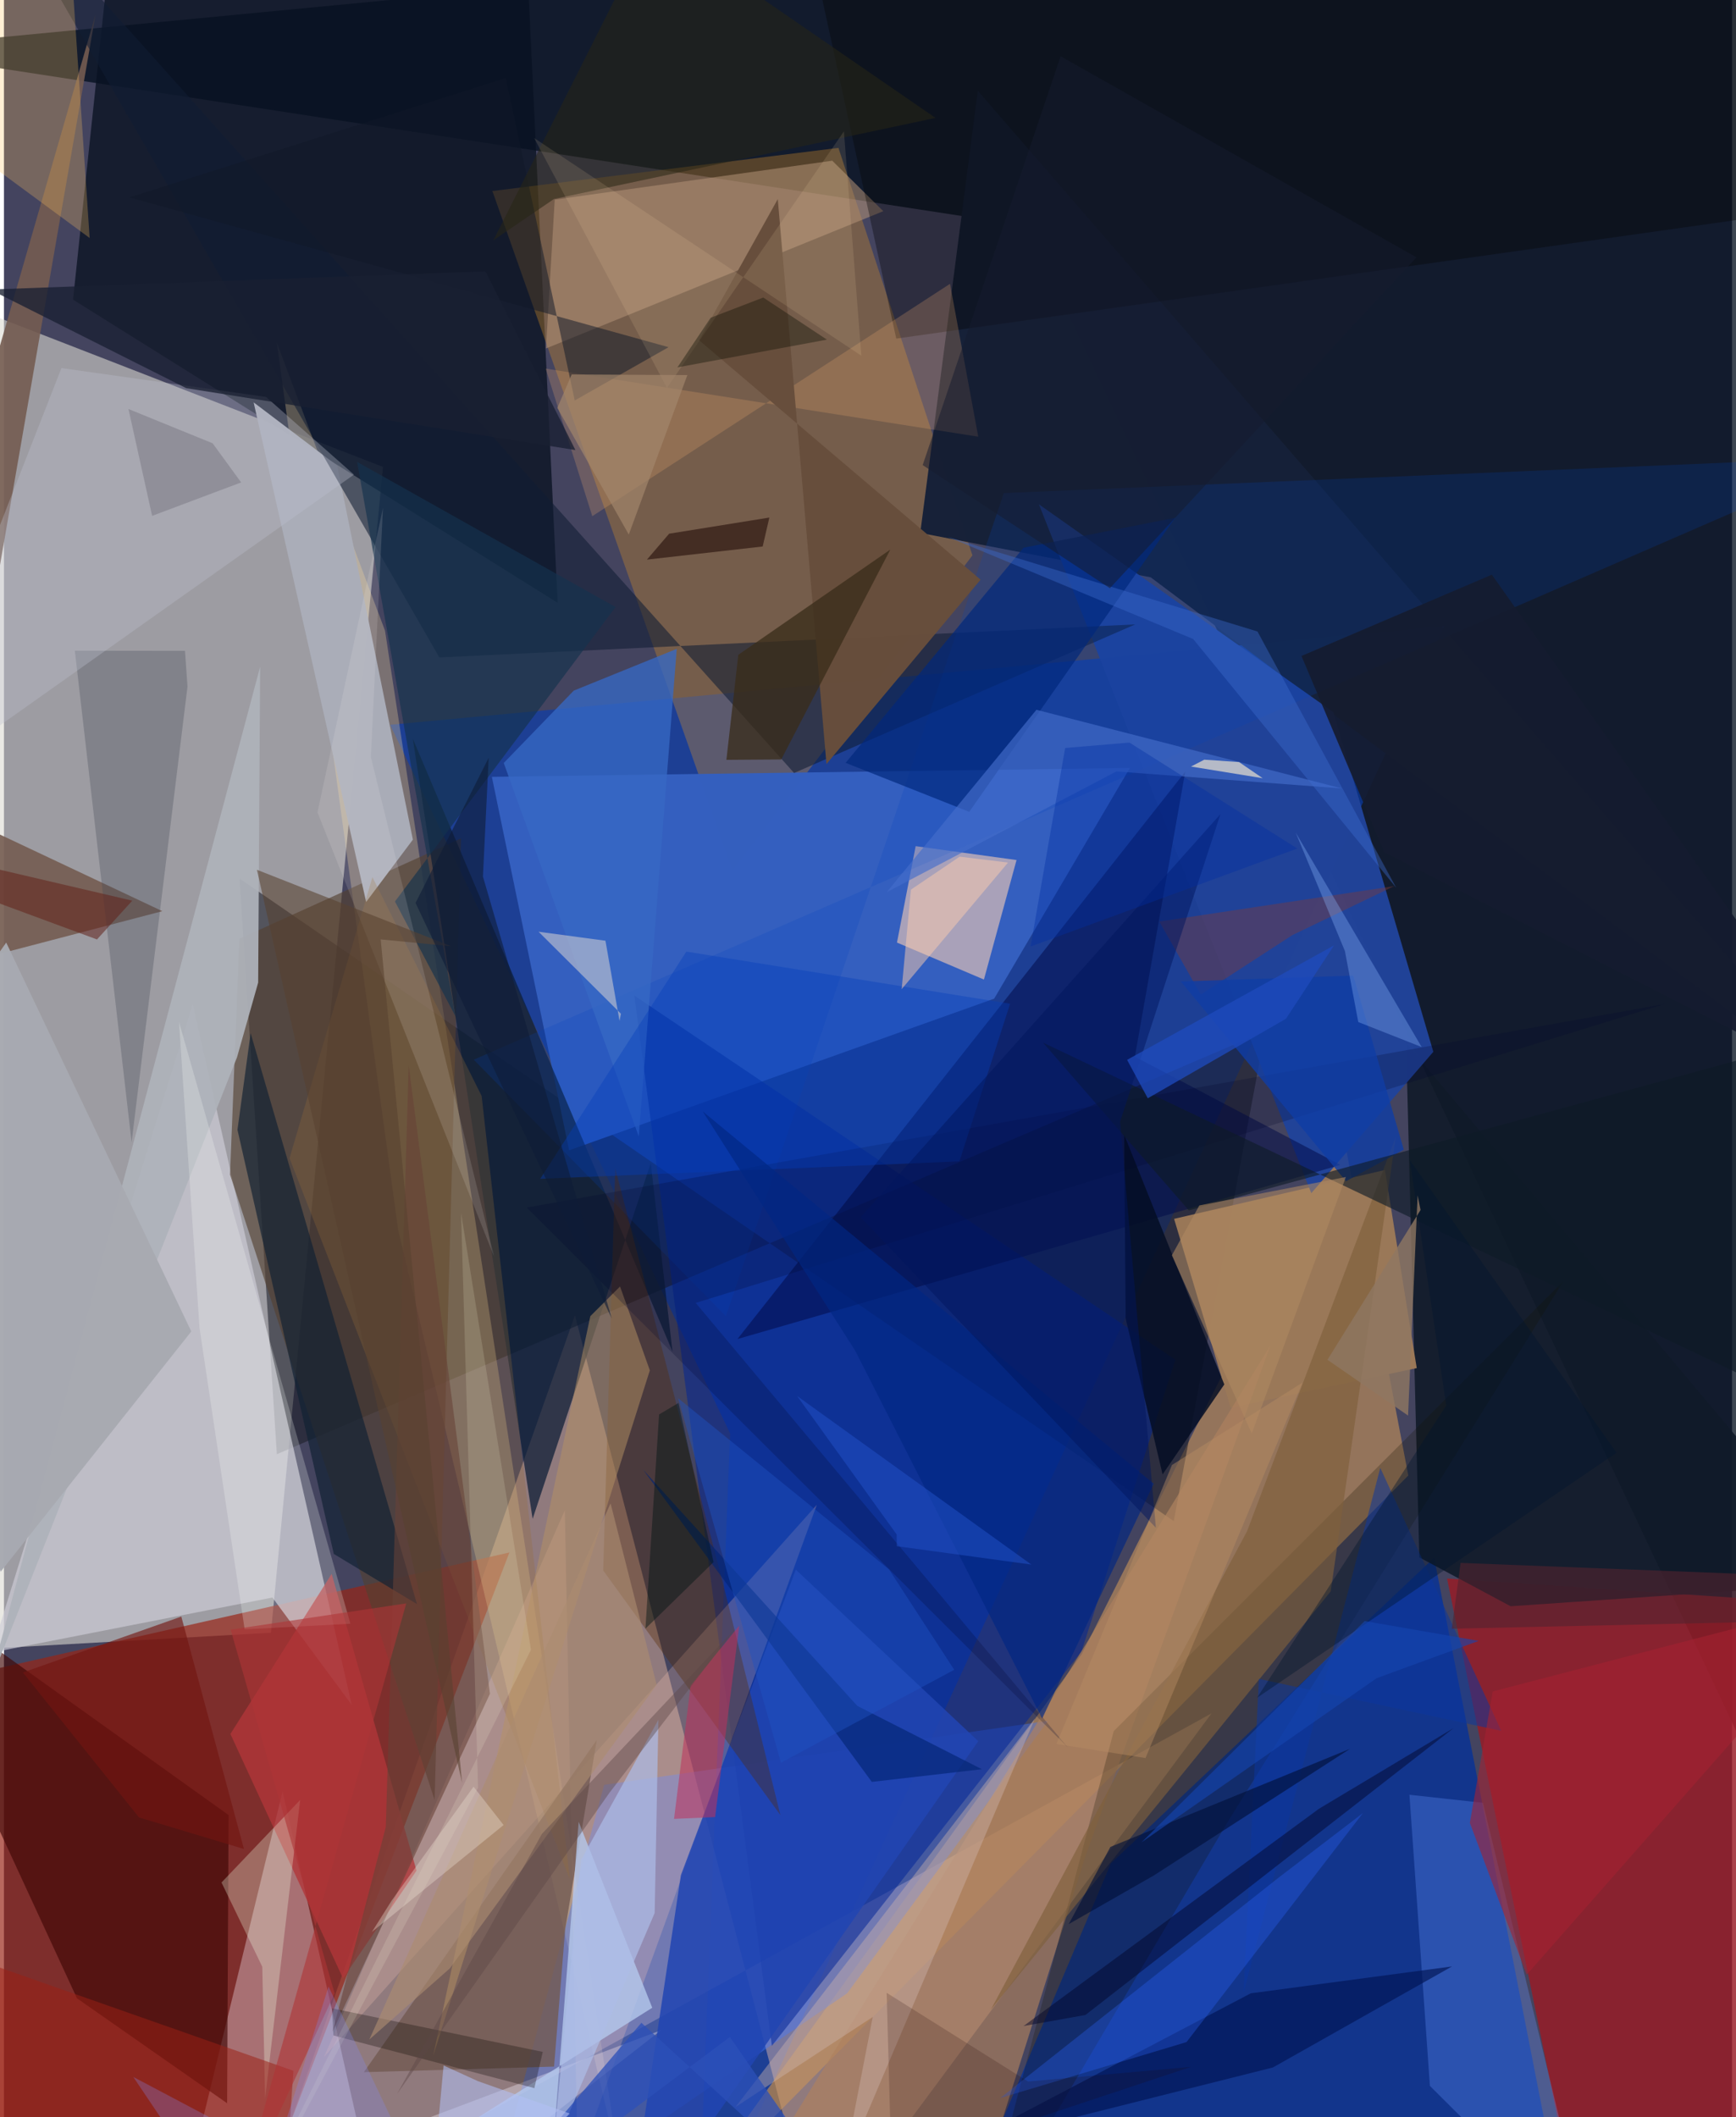 <svg xmlns="http://www.w3.org/2000/svg" width="228" height="278" viewBox="0 0 836 1024"><path fill="#44445f" d="M0 0h836v1024H0z"/><path fill="#dbd9d2" fill-opacity=".588" d="M183.354 225.846l-54.21 563.844-165.055 9.325L-62 130.597z"/><path fill="#04101e" fill-opacity=".773" d="M494.696 109.285l402.518 853.516L834.114-62-62 23.806z"/><path fill="#093db1" fill-opacity=".647" d="M351.308 693.308L186.812 350.554l509.976-47.69L335.6 1086z"/><path fill="#ffcaa9" fill-opacity=".408" d="M117.474 1086L276.23 636.17 393.356 1086 584.23 828.67z"/><path fill="#992517" fill-opacity=".69" d="M115.76 1086l128.77-335.125-300.11 67.974-6.42 247.847z"/><path fill="#981c26" fill-opacity=".831" d="M898 776.83v252.961L764.218 1086l-66.1-322.534z"/><path fill="#c89459" fill-opacity=".612" d="M521.44 800.019L325.038 1071.93l354.343-358.278-31.452-165.036z"/><path fill="#1b1d28" fill-opacity=".565" d="M610.159 498.78l-44.245 236.918-451.955-310.78 18.063 278.426z"/><path fill="#091221" fill-opacity=".765" d="M250.994-62H55.311L33.423 144.926l234.42 146.616z"/><path fill="#063297" fill-opacity=".792" d="M757.078 1086l-65.202-332.568-156.369 147.823L457.415 1086z"/><path fill="#ce8c29" fill-opacity=".353" d="M352.44 421.025L236.288 92.39l167.414-20.87 64.822 197.082z"/><path fill="#3560bf" fill-opacity=".996" d="M273.4 556.365L236.037 375.73l308.659-4.31-65.671 111.597z"/><path fill="#cfcdd7" fill-opacity=".663" d="M91.326 485.826L-6.081 799.322l135.96-26.65 38.364 51.93z"/><path fill="#101a28" fill-opacity=".898" d="M684.717 753.243l-6.398-248.731 218.98 260.867-168.43 11.505z"/><path fill="#f7d99e" fill-opacity=".306" d="M297.957 1047.629L184.343 305.017 132.024 165.81l58.685 429.03z"/><path fill="#4578ff" fill-opacity=".404" d="M505.04 832.324l-97.124 131.754L229.786 1086l60.565-222.727z"/><path fill="#f9f3ff" fill-opacity=".337" d="M184.414 1086l-49.622-219.624-49.42 203.16 232.582-87.619z"/><path fill="#162138" fill-opacity=".984" d="M471.131 43.913l-27.854 213.849 111.487 21.463L898 536.582z"/><path fill="#002596" fill-opacity=".525" d="M521.29 798.728l-149.8 190.794-66.522-508.013L566.73 657.672z"/><path fill="#9a7858" fill-opacity=".992" d="M593.445 680.903l-27.37-91.388 102-23.628 15.395 95.806z"/><path fill="#214398" fill-opacity=".992" d="M500.693 243.932L643.16 344.445l48.324 164.28-59.026 68.372z"/><path fill="#eec9b5" fill-opacity=".624" d="M432.016 455.888l42.062 17.884 15.78-57.801-48.805-6.72z"/><path fill="#3f0705" fill-opacity=".651" d="M107.957 1017.269l.712-139.398L-62 755.772l97.313 210.725z"/><path fill="#534130" fill-opacity=".627" d="M113.889 454.089l107.21-48.608-12.752 465.132-98.982-302.51z"/><path fill="#0b1d36" fill-opacity=".725" d="M312.894 562.608l-57.136 172.02-57.97-377.337 125.624 296.365z"/><path fill="#745c50" fill-opacity=".898" d="M44.278 7.134L-62 375.312l138.632 65.39-112.716 29.51z"/><path fill="#000a47" fill-opacity=".522" d="M547.112 511.077l99.427 52.362-291.694 84.207 216.62-274.378z"/><path fill="#fec7b8" fill-opacity=".247" d="M154.765 994.983l238.463-267.157-115.678 318.738-6.207-316.088z"/><path fill="#aaadb8" fill-opacity=".976" d="M175.217 436.243l-54.429-241.63 40.431 30.63 36.61 180.855z"/><path fill="#111d33" fill-opacity=".573" d="M-8.049-62l390.294 435.869L547.275 302l-336.648 15.973z"/><path fill="#b29276" fill-opacity=".549" d="M266.451 96.555l134.247-18.829 24.707 24.418-163.2 66.4z"/><path fill="#0044bf" fill-opacity=".196" d="M227.252 512.531L898 221.05l-414.308 17.423-134.443 398.13z"/><path fill="#725a52" fill-opacity=".808" d="M266.127 999.541l5.4-66.586 15.26-91.376-112.678 160.663z"/><path fill="#ad815e" fill-opacity=".663" d="M612.617 650.846l-241.451 390.663L463.778 1086l59.383-188.122z"/><path fill="#6592fd" fill-opacity=".31" d="M689.83 1008.876l-9.898-140.817 35.568 3.906L767.297 1086z"/><path fill="#2145b2" fill-opacity=".859" d="M300.592 1086l26.884-179.032 55.608-147.772 88.286 82.956z"/><path fill="#b0363a" fill-opacity=".788" d="M199.588 904.758l-35.58 52.099-54.466-118.197 48.995-77.435z"/><path fill="#102033" fill-opacity=".663" d="M112.967 546.447l6.367-46.742 80.48 276.144-40.26-24.275z"/><path fill="#121100" fill-opacity=".239" d="M591.95 881.281L754.435 619.62 536.877 837.264 471.324 1086z"/><path fill="#b4c8ec" fill-opacity=".796" d="M278.033 881.154l35.591 89.928-175.085 110.21L261.906 1086z"/><path fill="#aeb2ba" fill-opacity=".929" d="M122.98 475.252l-10.23 36.118L-7.088 814.866l131.026-492.404z"/><path fill="#fec45f" fill-opacity=".267" d="M41.45 115.106L29.566-62-62 8.025-16.777 72.2z"/><path fill="#030505" fill-opacity=".349" d="M898 97.976l-466.332 65.789-46.695-214.1L842.5-62z"/><path fill="#040e24" fill-opacity=".847" d="M542.657 637.725l17.856 75.397 29.857-43.521-48.448-120.795z"/><path fill="#572900" fill-opacity=".353" d="M348.188 767.16l27.44 110.751-85.736-118.33 5.823-194.541z"/><path fill="#454a57" fill-opacity=".314" d="M34.29 314.732l53.29.065 1.213 17.28-27.04 220.378z"/><path fill="#eead71" fill-opacity=".235" d="M457.675 137.28l13.662 73.94-209.282-32.958 22.564 71.4z"/><path fill="#3769c4" fill-opacity=".776" d="M325.476 313.832l-18.373 235.801-65.32-180.603 33.87-35z"/><path fill="#9a6e37" fill-opacity=".278" d="M231.089 530.077l-52.833-105.84-40.11 135.955 135.616 348.763z"/><path fill="#674e3c" fill-opacity=".992" d="M472.458 280.366l-74.55 89.171-23.552-273.23-38.09 68.24z"/><path fill="#f0fde2" fill-opacity=".298" d="M143.294 870.584l-16.96 144.395-1.364-63.721-19.727-40.76z"/><path fill="#b69264" fill-opacity=".502" d="M298.048 622.217l-14.378 14.365-76.073 357.932 104.862-331.722z"/><path fill="#7f603c" fill-opacity=".643" d="M601.391 740.562l71.931-190.696-31.463 219.82-164.412 202.28z"/><path fill="#001452" fill-opacity=".639" d="M603.18 964.093L462.227 1038.1 613.9 999.954l86.619-48.856z"/><path fill="#fefffc" fill-opacity=".227" d="M167.608 785.343l-51.168 2.704-21.842-145.826-9.913-147.901z"/><path fill="#cdb4ac" fill-opacity=".42" d="M420.298 975.522l-14.378 74.094 92.832-218.493-144.871 187.983z"/><path fill="#01287c" fill-opacity=".686" d="M493.232 264.916l-86.059 104.043 59.802 23.699 99.639-142.259z"/><path fill="#15334e" fill-opacity=".663" d="M189.157 436.02l29.291 55.576-47.605-268.19 125.026 70.212z"/><path fill="#bec0d1" fill-opacity=".333" d="M169.318 229.55l-42.533-37.574-98.979-13.95-82.192 209.968z"/><path fill="#446eca" fill-opacity=".651" d="M427.07 431.502l111.097-58.38 109.07 8.218-147.759-38.042z"/><path fill="#813a35" fill-opacity=".404" d="M672.589 428.568l-49.265 23.693-44.366 28.778-20.023-35.317z"/><path fill="#0b36a0" fill-opacity=".522" d="M724.364 837.169L607.092 812.02l-7.41 151.829 66.14-253.898z"/><path fill="#2c66fc" fill-opacity=".318" d="M657.454 876.891l-40.892 31.317-134.587 106.538 90.123-27.067z"/><path fill="#392c19" fill-opacity=".757" d="M376.026 367.325l-26.53.19 5.76-50.806 73.538-50.894z"/><path fill="#9b1f14" fill-opacity=".518" d="M140.043 1001.567l-4.05 58.452-139.657-29.776-32.46-90.576z"/><path fill="#00062d" fill-opacity=".227" d="M334.653 630.173L803.37 485.604l-550.503 98.442 261.784 261.116z"/><path fill="#e4d9d2" fill-opacity=".51" d="M290.987 454.998l-32.362-4.353 39.86 39.675-.686 3.47z"/><path fill="#a52231" fill-opacity=".58" d="M709.15 881.656l11.093-63.567L898 771.843 736.624 955.117z"/><path fill="#101928" fill-opacity=".51" d="M242.788 37.725l33.334 155.964 45.388-25.769L60.705 95.467z"/><path fill="#a8aab1" fill-opacity=".984" d="M90.629 643.978L1.087 455.877-62 545.83-1.61 760.2z"/><path fill="#684138" fill-opacity=".584" d="M184.728 883.637l11.08-368.341L235.113 819.2l-76.166 163.524z"/><path fill="#be315c" fill-opacity=".537" d="M355.73 786.215l-11.68 92.637-19.882.88 8.024-64.536z"/><path fill="#103da5" fill-opacity=".808" d="M677.204 556.043l-24.452-84.186-83.43 2.86 79.924 96.613z"/><path fill="#0d1a26" fill-opacity=".616" d="M898 496.592l-324.785 88.833-70.584-81.173 338.424 160.999z"/><path fill="#adbce6" fill-opacity=".706" d="M314.793 925.263l-49.257 115.075 13.6-140.647 37.468-67.909z"/><path fill="#2b140f" fill-opacity=".647" d="M311.058 270.668l55.987-6.349 3.232-14-48.485 7.812z"/><path fill="#043fbb" fill-opacity=".376" d="M330.12 460.245l156.617 25.22-24.521 76.26-202.781 8.43z"/><path fill="#002683" fill-opacity=".659" d="M411.804 653.261l-73.758-115.709 218.168 180.075-53.962 113.564z"/><path fill="#151c2f" fill-opacity=".918" d="M719.798 277.951l-92.088 39.32 40.045 94.97L898 529.602z"/><path fill="#001038" fill-opacity=".62" d="M535.267 893.285l-20.185 37.357 41.114-23.498 95.013-61.314z"/><path fill="#032573" fill-opacity=".643" d="M309.201 710.83l103.604 114.247 60.304 30.634-53.267 6.127z"/><path fill="#282515" fill-opacity=".541" d="M450.663 57.033L266.07 96.256l-29.311 19.965 77.244-153.272z"/><path fill="#1e52c1" fill-opacity=".439" d="M428.146 759.06l-102.002-82.797 49.742 176.284 83.827-44.929z"/><path fill="#110a09" fill-opacity=".306" d="M159.402 984.492l-.77-13.156L260.67 992.43l-4.074 17.524z"/><path fill="#ffe1b1" fill-opacity=".122" d="M256.495 66.76l158.279 105.293-8.426-108.523-85.612 124.049z"/><path fill="#000327" fill-opacity=".459" d="M701.254 835.84l-65.166 39.05-142.836 105.027 29.944-5.345z"/><path fill="#731610" fill-opacity=".631" d="M85.8 781.876L9.16 808.918l56.162 70.091 50.779 15.289z"/><path fill="#3c6cd1" fill-opacity=".4" d="M575.304 309.065l-118.891-49.461 150.006 45.83 67.131 123.987z"/><path fill="#151b2e" fill-opacity=".525" d="M511.182 27.217l172.142 97.245L535.023 284.5l-90.574-59.552z"/><path fill="#00165d" fill-opacity=".486" d="M557.258 738.909l-17.305-196.395 48.543-148.742-174.074 194.992z"/><path fill="#f8f5f0" fill-opacity=".133" d="M151.675 392.903l31.688-147.311-5.875 120.561 59.622 241.619z"/><path fill="#fdf9db" fill-opacity=".153" d="M111.312 1086l143.64-288.06-33.828-211.38 8.24 278.103z"/><path fill="#b08a62" fill-opacity=".569" d="M564.999 607.138l13.291-24.102 70.874-13.751-45.524 124.062z"/><path fill="#8ab5fc" fill-opacity=".337" d="M655.18 494.33l30.657 12.081-60.93-103.716 23.8 57.274z"/><path fill="#2c50b9" fill-opacity=".753" d="M216.632 1086l91.746-107.65 104.732 96.096-61.93-89.231z"/><path fill="#58422f" fill-opacity=".573" d="M221.623 862.308l-99.24-441.625 93.975 36.99-34.113-3.316z"/><path fill="#1f4bbd" fill-opacity=".769" d="M553.343 531.206l-10.005-18.596 100.121-55.375-23.258 35.484z"/><path fill="#61211b" fill-opacity=".545" d="M-62 406.621v8.242l107.007 39.516 17.073-18.758z"/><path fill="#191f31" fill-opacity=".773" d="M88.174 187.75l188.274 29.923-43.52-86.438-239.666 8.802z"/><path fill="#fbedce" fill-opacity=".639" d="M597.504 368.58l-16.826-1.144-6.412 3.32 34.671 5.64z"/><path fill="#00142e" fill-opacity=".4" d="M606.193 821.177l91.533-141.39-17.619-118.667 99.997 141.54z"/><path fill="#a3876d" fill-opacity=".675" d="M330.607 181.411l-28.336 77.133-34.56-61.268 6.944-16.165z"/><path fill="#ac8c71" fill-opacity=".624" d="M315.763 814.93l-100.06 137.113-38.958 34.41 116.724-259.318z"/><path fill="#111206" fill-opacity=".392" d="M367.325 143.905l30.781 20.36-72.302 13.424 16.071-24.008z"/><path fill="#2251c6" fill-opacity=".525" d="M431.872 742.181L383.715 675.2l113.328 81.537-65.116-8.897z"/><path fill="#fdcdac" fill-opacity=".494" d="M485.733 417.191l-51.45 61.238 4.48-48.135 23.592-15.959z"/><path fill="#021414" fill-opacity=".451" d="M343.297 755.53l-32.97 32.206 6.6-103.62 9.376-5.544z"/><path fill="#e9dcce" fill-opacity=".384" d="M187.643 919.13l-9.634 15.28 63.704-51.697-14.538-18.557z"/><path fill="#8f7762" fill-opacity=".8" d="M640.27 657.68l39.002 26.99 4.602-106.511 1.445 7.055z"/><path fill="#53242f" fill-opacity=".604" d="M704.677 755.919L898 763.462l-49.402 21.003-148.192 3.287z"/><path fill="#210000" fill-opacity=".176" d="M495.43 1006.756l-68.4-42.9 2.317 83.937 144.93-48.126z"/><path fill="#b2bff5" fill-opacity=".565" d="M204.577 1086l69.149-63.754-44.38-15.641-16.66-7.6z"/><path fill="#7c7a85" fill-opacity=".549" d="M60.234 197.823l11.453 51.683 43.062-16.181-13.805-18.919z"/><path fill="#5c4546" fill-opacity=".42" d="M292.947 867.088l61.06-79.61-93.746 99.489-70.067 125.75z"/><path fill="#af3536" fill-opacity=".596" d="M159.964 964.134l-50.289-175.925 84.95-12.708-81.357 289.17z"/><path fill="#0e1b36" fill-opacity=".592" d="M199.116 436.706l94.94 201.067-62.34-213.817 2.785-57.462z"/><path fill="#b98d63" fill-opacity=".435" d="M628.201 668.713l-63.148 39.842-55.87 134.95 43.066 6.803z"/><path fill="#002ea4" fill-opacity=".376" d="M544.475 359.155l-31.094 2.617-16.745 96.037L625.671 410.4z"/><path fill="#838bed" fill-opacity=".286" d="M62.557 1004.53l154.04 81.47-59.568-125.174L117.363 1086z"/><path fill="#1546b1" fill-opacity=".592" d="M658.264 784.046l55.172 9.586-49.394 18.063-113.737 79.404z"/></svg>